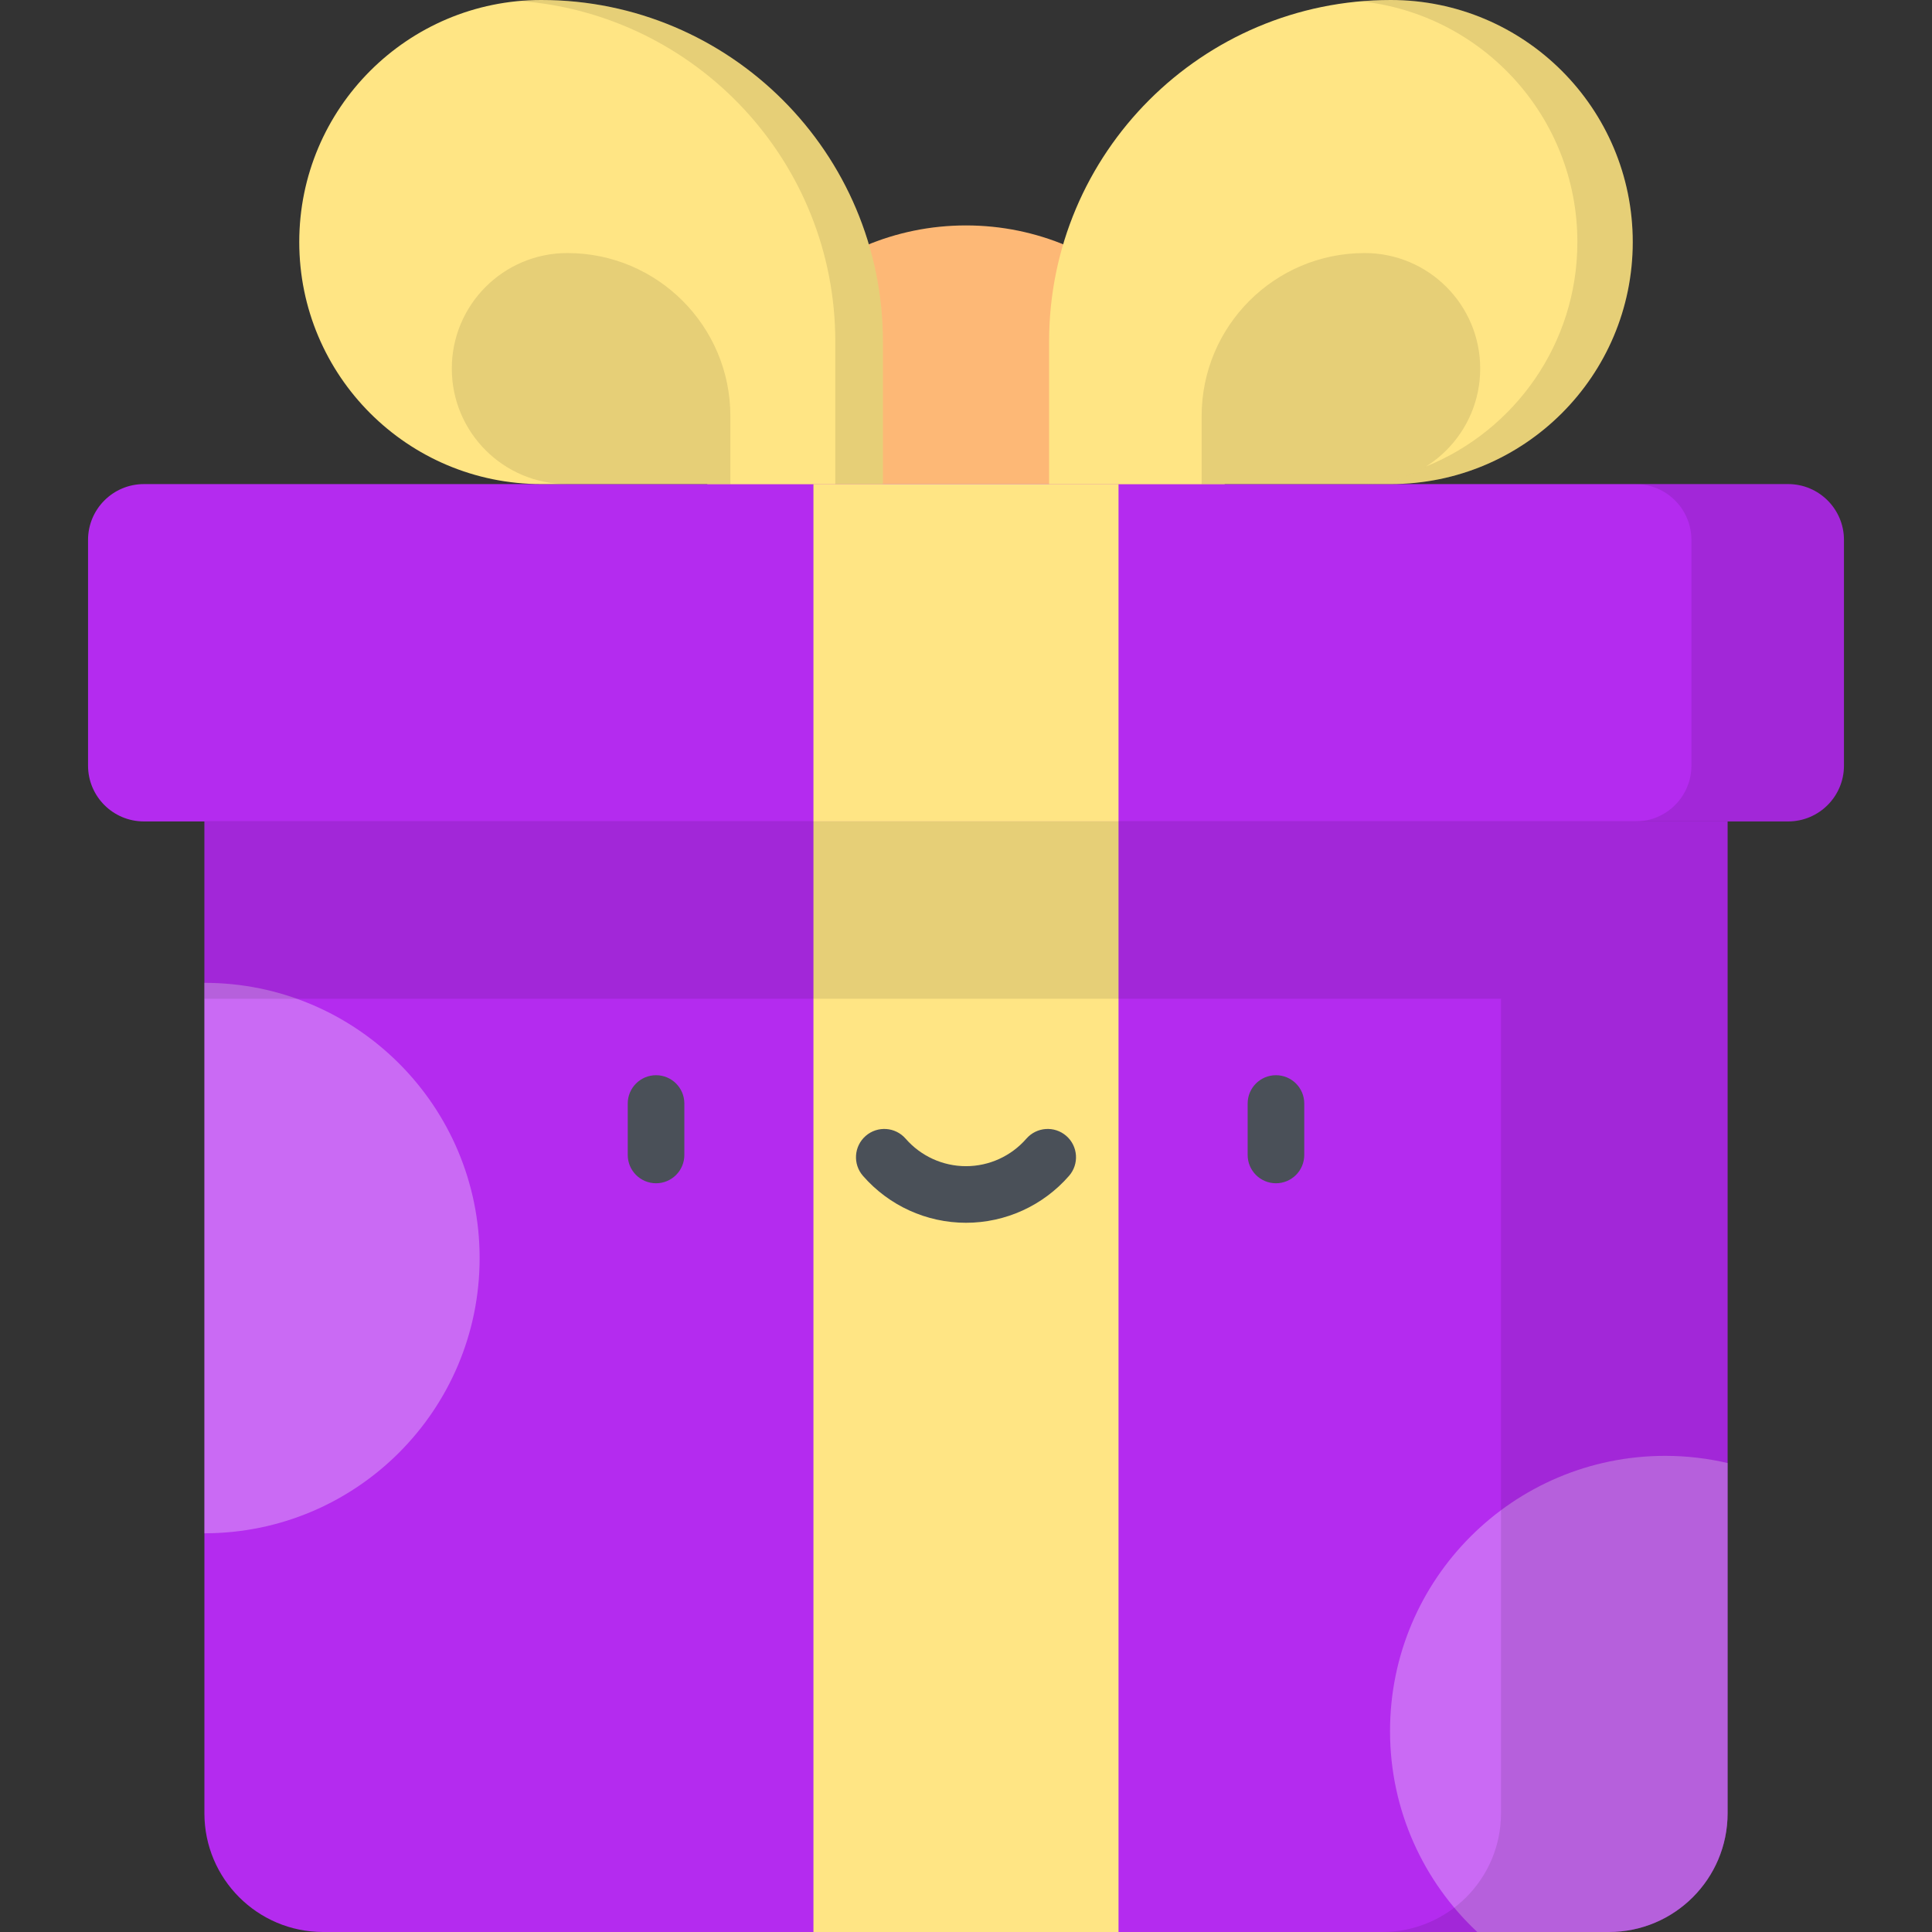 <?xml version="1.0" encoding="iso-8859-1"?>
<!-- Generator: Adobe Illustrator 19.0.0, SVG Export Plug-In . SVG Version: 6.00 Build 0)  -->
<svg version="1.1" id="Capa_1" xmlns="http://www.w3.org/2000/svg" xmlns:xlink="http://www.w3.org/1999/xlink" x="0px"
	y="0px" viewBox="0 0 512.001 512.001" style="enable-background:new 0 0 512.001 512.001;" xml:space="preserve">
	<rect x="0" y="0" width="512.001" height="512.001" fill="#333333" stroke="none"/>
	<circle style="fill:#FDB876;" cx="256.001" cy="128.29" r="68.55" />
	<path style="fill:#b42bef;" d="M457.833,217.687H54.169v262.849c0,17.377,14.087,31.465,31.465,31.465h340.735
	c17.377,0,31.465-14.087,31.465-31.465L457.833,217.687L457.833,217.687z" />
	<g>
		<path style="opacity:0.3;fill:#FFFFFF;enable-background:new    ;" d="M54.169,260.462v145.875
		c40.282,0,72.937-32.655,72.937-72.937S94.451,260.462,54.169,260.462z" />
		<path style="opacity:0.3;fill:#FFFFFF;enable-background:new    ;" d="M441.31,385.816c-40.282,0-72.937,32.655-72.937,72.937
		c0,21.012,8.898,39.937,23.116,53.246h34.88c17.377,0,31.465-14.087,31.465-31.465v-92.816
		C452.522,386.488,446.996,385.816,441.31,385.816z" />
	</g>
	<path style="fill:#b42bef;" d="M473.871,217.687H38.131c-8.173,0-14.799-6.626-14.799-14.799v-59.801
	c0-8.173,6.625-14.798,14.799-14.798h435.74c8.173,0,14.798,6.625,14.798,14.798v59.801
	C488.67,211.061,482.044,217.687,473.871,217.687z" />
	<path style="opacity:0.1;enable-background:new    ;" d="M473.871,128.289h-40.426c8.173,0,14.799,6.626,14.799,14.798v59.801
	c0,8.173-6.625,14.799-14.799,14.799h40.426c8.173,0,14.798-6.626,14.798-14.799v-59.801
	C488.67,134.914,482.044,128.289,473.871,128.289z" />
	<rect x="215.571" y="217.69" style="fill:#FFE584;" width="80.85" height="294.31" />
	<g>
		<path style="fill:#4A5058;" d="M173.86,313.578c-4.143,0-7.5-3.357-7.5-7.5v-13.635c0-4.143,3.357-7.5,7.5-7.5s7.5,3.357,7.5,7.5
		v13.635C181.36,310.221,178.003,313.578,173.86,313.578z" />
		<path style="fill:#4A5058;" d="M338.142,313.578c-4.143,0-7.5-3.357-7.5-7.5v-13.635c0-4.143,3.357-7.5,7.5-7.5s7.5,3.357,7.5,7.5
		v13.635C345.642,310.221,342.284,313.578,338.142,313.578z" />
		<path style="fill:#4A5058;"
			d="M256.001,324.049c-10.467,0-20.421-4.534-27.311-12.438c-2.722-3.123-2.396-7.86,0.727-10.582
		c3.121-2.721,7.859-2.395,10.582,0.727c4.039,4.636,9.872,7.294,16.002,7.294c6.13,0,11.963-2.658,16.002-7.294
		c2.722-3.123,7.457-3.448,10.582-0.727c3.122,2.722,3.448,7.459,0.726,10.582C276.422,319.515,266.468,324.049,256.001,324.049z" />
	</g>
	<rect x="215.571" y="128.29" style="fill:#FFE584;" width="80.85" height="89.4" />
	<path style="opacity:0.1;enable-background:new    ;" d="M54.169,217.687v46.992h343.615v215.857
	c0,17.377-14.087,31.465-31.465,31.465h60.049c17.377,0,31.465-14.087,31.465-31.465V217.687H54.169z" />
	<path style="fill:#FFE584;" d="M233.98,128.289h-90.529c-35.426,0-64.144-28.718-64.144-64.144l0,0
	C79.306,28.718,108.024,0,143.45,0l0,0c49.998,0,90.529,40.531,90.529,90.529v37.76H233.98z" />
	<path style="opacity:0.1;enable-background:new    ;" d="M143.45,0L143.45,0c-1.91,0-3.797,0.1-5.664,0.263
	c46.749,3.551,83.576,42.608,83.576,90.266v37.759h12.618V90.529C233.98,40.531,193.448,0,143.45,0z" />
	<path style="opacity:0.1;enable-background:new    ;" d="M193.554,128.289h-43.207c-16.908,0-30.614-13.707-30.614-30.614l0,0
	c0-16.908,13.706-30.614,30.614-30.614l0,0c23.863,0,43.207,19.345,43.207,43.207V128.289z" />
	<path style="fill:#FFE584;" d="M278.022,128.289h90.53c35.426,0,64.144-28.718,64.144-64.144l0,0
	C432.696,28.718,403.978,0,368.552,0l0,0c-49.998,0-90.529,40.531-90.529,90.529v37.76H278.022z" />
	<path style="opacity:0.1;enable-background:new    ;" d="M318.448,128.289h43.207c16.908,0,30.614-13.707,30.614-30.614l0,0
	c0-16.908-13.707-30.614-30.614-30.614l0,0c-23.863,0-43.207,19.345-43.207,43.207V128.289z" />
	<path style="opacity:0.1;enable-background:new    ;" d="M368.552,0L368.552,0c-2.68,0-5.332,0.123-7.953,0.352
	c32.267,3.36,57.425,30.636,57.425,63.793l0,0c0,26.933-16.606,49.973-40.132,59.48c-4.707,2.951-10.271,4.664-16.236,4.664h6.896
	c35.426,0,64.144-28.718,64.144-64.144l0,0C432.696,28.718,403.978,0,368.552,0z" />
	<g>
	</g>
	<g>
	</g>
	<g>
	</g>
	<g>
	</g>
	<g>
	</g>
	<g>
	</g>
	<g>
	</g>
	<g>
	</g>
	<g>
	</g>
	<g>
	</g>
	<g>
	</g>
	<g>
	</g>
	<g>
	</g>
	<g>
	</g>
	<g>
	</g>
</svg>